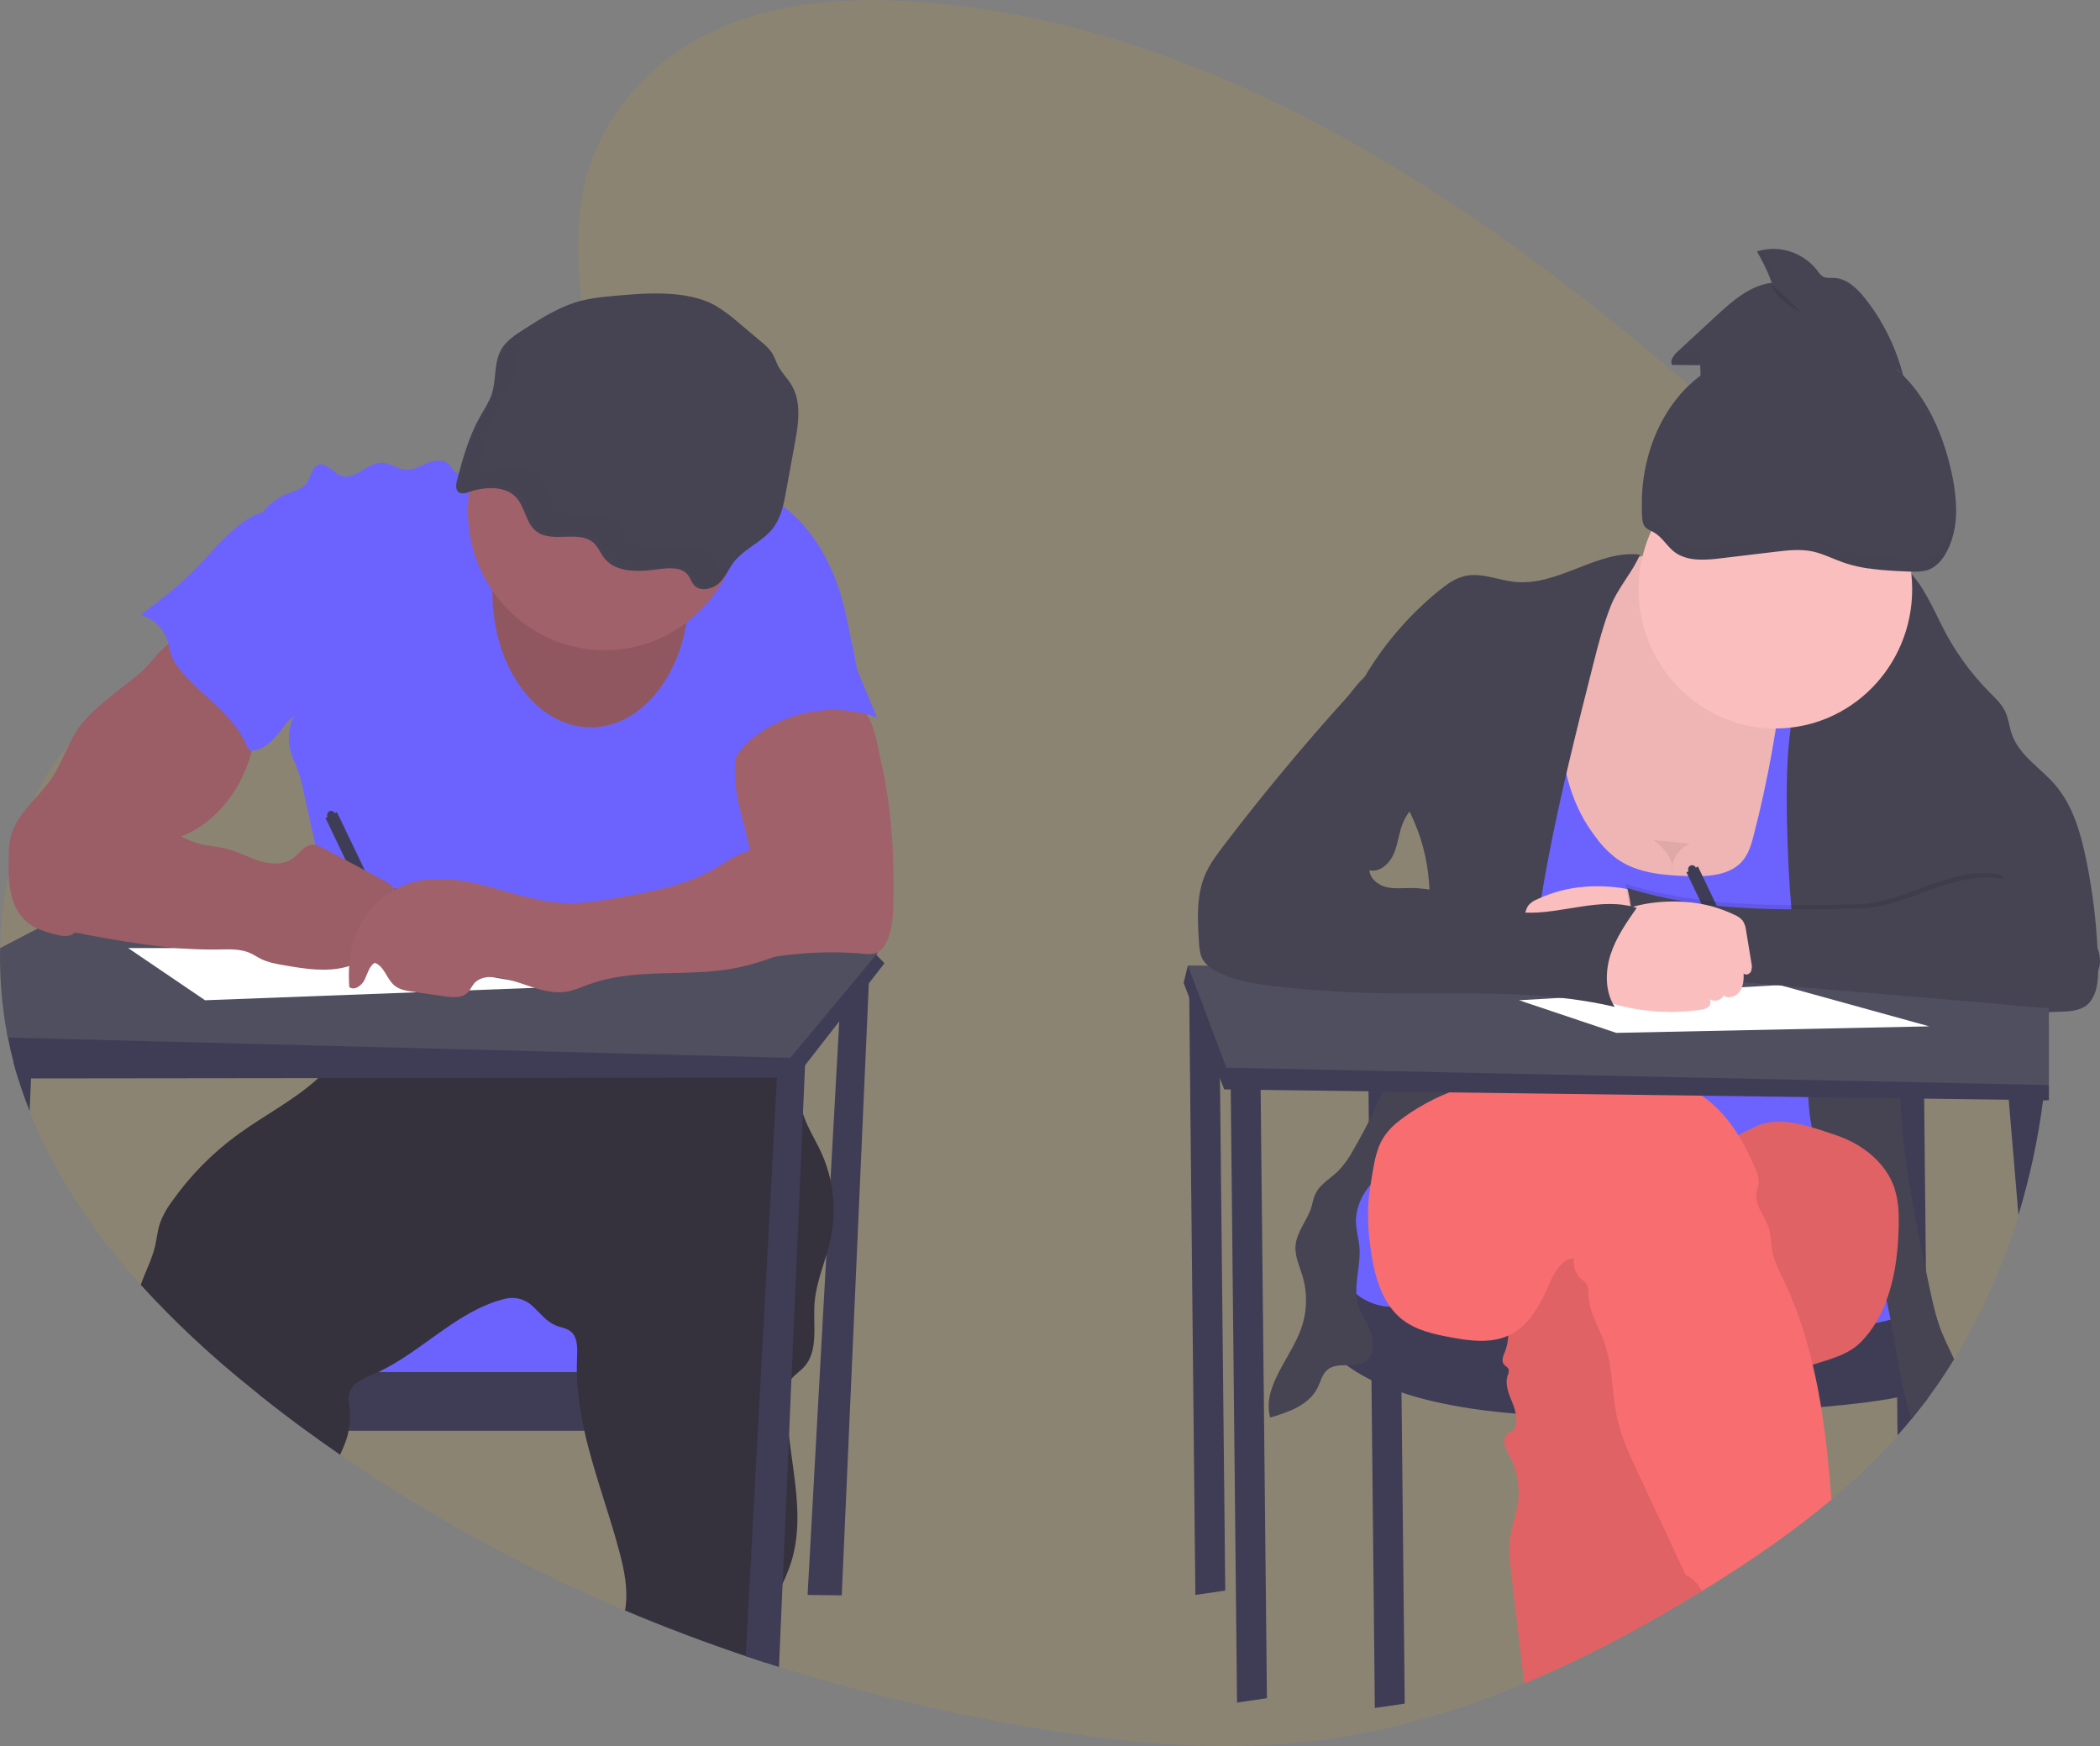 <svg width="237" height="197" viewBox="0 0 237 197" fill="none" xmlns="http://www.w3.org/2000/svg">
<rect x="0" y="0" width="237" height="197" fill="#808080" stroke="none"/>
<g clip-path="url(#clip0)">
<path opacity="0.1" d="M231.238 114.201C231.238 114.35 231.238 114.5 231.238 114.647C231.212 117.228 231.062 119.802 230.787 122.37C230.788 122.385 230.788 122.401 230.787 122.416C230.765 122.63 230.741 122.841 230.717 123.054C230.676 123.415 230.632 123.773 230.584 124.134C230.022 128.523 229.092 132.856 227.804 137.084V137.084C226.079 142.798 223.639 148.262 220.546 153.344C219.595 154.898 218.581 156.402 217.506 157.856C216.932 158.626 216.346 159.379 215.741 160.12C215.316 160.638 214.884 161.149 214.443 161.651L214.168 161.96C211.851 164.549 209.353 166.964 206.694 169.187C202.353 172.847 197.68 176.031 192.932 178.985C192.662 179.154 192.39 179.321 192.117 179.476C192.099 179.49 192.078 179.502 192.057 179.512C185.605 183.482 178.913 187.063 172.02 189.931C164.472 193.079 156.679 195.368 148.684 196.368C137.539 197.762 126.259 196.628 115.182 194.681C105.969 193.07 96.868 190.858 87.934 188.057L86.463 187.588C85.701 187.341 84.94 187.09 84.18 186.833C79.587 185.287 75.046 183.57 70.556 181.681C59.28 176.956 48.508 171.071 38.407 164.119C37.121 163.239 35.854 162.339 34.605 161.42C32.859 160.141 31.134 158.825 29.43 157.47L28.379 156.641C23.919 153.089 19.741 149.185 15.884 144.966C10.695 139.221 6.26 132.74 3.345 125.341C2.885 124.178 2.464 122.993 2.082 121.786L2.045 121.666C1.852 121.053 1.674 120.439 1.51 119.801C1.269 118.889 1.058 117.965 0.876 117.029C0.837 116.85 0.804 116.671 0.772 116.49C0.196 113.341 -0.059 110.141 0.013 106.939C0.073 104.134 0.396 101.341 0.977 98.598V98.598C1.572 95.755 2.489 92.991 3.709 90.363V90.363C4.812 87.999 6.217 85.794 7.888 83.805V83.805C9.062 82.415 10.382 81.16 11.825 80.062C14.442 78.08 17.342 76.698 20.349 75.607C21.762 75.092 23.195 74.64 24.634 74.221C25.654 73.921 26.679 73.637 27.699 73.357L30.708 72.531C32.637 71.996 34.566 71.446 36.466 70.853C41.645 69.243 46.721 67.295 51.416 64.391C52.158 63.932 52.916 63.429 53.673 62.889C54.637 62.207 55.587 61.467 56.528 60.667C57.478 59.857 58.408 58.991 59.296 58.074C59.433 57.931 59.568 57.789 59.703 57.644C60.427 56.869 61.128 56.057 61.779 55.213C62.098 54.801 62.406 54.382 62.7 53.955C63.108 53.364 63.494 52.763 63.851 52.144C65.64 49.053 66.744 45.643 66.614 42.049C66.595 41.457 66.543 40.867 66.457 40.281C66.144 38.114 65.842 36 65.621 33.932C64.69 25.377 65.083 17.62 71.393 10.332C79.239 1.272 91.554 -0.575 102.764 0.149C135.173 2.234 164.677 21.06 190.606 43.472C192.848 45.409 195.063 47.371 197.251 49.36C197.802 49.86 198.355 50.364 198.908 50.871C203.007 54.627 207.043 58.523 210.802 62.696C211.106 63.034 211.41 63.373 211.709 63.714C211.892 63.925 212.078 64.133 212.259 64.347C213.431 65.696 214.568 67.078 215.671 68.493C218.625 72.248 221.233 76.272 223.464 80.513C226.879 87.169 229.191 94.353 230.307 101.775V101.775C230.727 104.471 231.003 107.187 231.134 109.912C231.175 110.715 231.202 111.519 231.216 112.322C231.216 112.579 231.216 112.834 231.216 113.092C231.24 113.465 231.24 113.828 231.238 114.201Z" fill="#FFB201"/>
<path d="M94.999 110.085L91.141 179.95L94.999 180.002L98.133 109.104L94.999 110.085Z" fill="#3F3D56"/>
<path d="M80.772 145.483H33.029V156.031H80.772V145.483Z" fill="#6C63FF"/>
<path d="M83.907 154.802V161.426H34.59C32.844 160.147 31.119 158.831 29.415 157.476V154.802H83.907Z" fill="#3F3D56"/>
<path d="M93.754 139.727C93.619 140.363 93.443 140.991 93.258 141.616C92.71 143.424 92.052 145.208 91.924 147.087C91.753 149.57 92.406 152.457 90.719 154.26C90.284 154.726 89.718 155.075 89.33 155.573C89.27 155.651 89.215 155.733 89.166 155.818C88.819 156.402 88.778 157.113 88.773 157.781C88.777 159.204 88.868 160.625 89.045 162.037C89.617 166.894 90.745 171.761 89.262 176.346C88.993 177.142 88.68 177.921 88.324 178.679C87.601 180.299 86.812 181.896 86.576 183.65C86.402 184.95 86.456 186.289 86.446 187.612C85.684 187.365 84.923 187.113 84.162 186.856C79.57 185.31 75.028 183.593 70.539 181.704C70.551 181.638 70.563 181.569 70.573 181.503C70.917 179.32 70.445 177.087 69.871 174.958C68.665 170.446 66.958 165.979 65.948 161.436C65.541 159.661 65.274 157.857 65.15 156.039C65.121 155.632 65.104 155.222 65.101 154.812C65.089 154.277 65.101 153.743 65.123 153.203C65.174 152.126 65.219 150.848 64.373 150.193C63.908 149.837 63.293 149.776 62.75 149.56C61.704 149.145 60.988 148.184 60.158 147.413C59.763 147.023 59.279 146.736 58.751 146.578C58.222 146.42 57.663 146.395 57.123 146.506C51.702 147.769 47.719 152.447 42.674 154.812C42.479 154.905 42.284 154.994 42.086 155.077C41.433 155.32 40.812 155.643 40.236 156.039C39.832 156.325 39.538 156.746 39.407 157.229C39.279 157.749 39.39 158.293 39.453 158.828C39.554 159.698 39.518 160.578 39.344 161.436C39.279 161.768 39.193 162.096 39.086 162.417C38.893 162.999 38.635 163.568 38.389 164.134C37.103 163.254 35.836 162.355 34.587 161.436C32.841 160.157 31.116 158.84 29.412 157.486L28.378 156.64C23.919 153.087 19.741 149.184 15.883 144.965C16.396 143.493 17.139 142.124 17.496 140.615C17.698 139.749 17.773 138.849 18.053 138.008C18.375 137.135 18.824 136.317 19.384 135.579C21.434 132.67 23.938 130.121 26.796 128.033C29.784 125.855 33.234 124.108 35.923 121.635C37.014 120.663 37.954 119.529 38.713 118.272C38.758 118.196 38.802 118.115 38.84 118.026C39.05 117.582 39.196 117.11 39.272 116.623C39.465 115.524 39.436 114.317 39.532 113.262C42.808 113.839 46.147 113.941 49.45 113.566C53.296 113.127 57.057 112.04 60.903 111.619C61.193 111.584 61.484 111.557 61.776 111.533C63.008 111.432 64.243 111.41 65.48 111.425C66.514 111.425 67.549 111.471 68.583 111.506L79.972 111.898C81.233 111.942 82.52 111.991 83.695 112.46C85.088 113.017 86.205 114.126 87.099 115.345C87.213 115.502 87.326 115.659 87.432 115.821C88.168 116.913 88.758 118.1 89.187 119.351C89.233 119.479 89.277 119.596 89.318 119.736C89.426 120.077 89.52 120.421 89.605 120.769C89.67 121.041 89.728 121.314 89.781 121.588C90.046 122.947 90.203 124.336 90.622 125.648C90.651 125.744 90.682 125.84 90.716 125.933C91.22 127.371 92.057 128.659 92.689 130.04C93.144 131.039 93.492 132.087 93.725 133.163C94.198 135.323 94.208 137.562 93.754 139.727V139.727Z" fill="#35323E"/>
<path d="M59.138 51.934C58.12 51.11 56.645 51.714 55.454 52.246C54.455 52.695 53.427 53.073 52.377 53.377C52.162 53.461 51.929 53.486 51.702 53.448C51.219 53.33 51.017 52.749 50.658 52.396C50.033 51.785 49.011 51.929 48.205 52.261C47.4 52.592 46.604 53.07 45.741 52.997C44.82 52.923 44.019 52.231 43.089 52.209C41.449 52.17 40.072 54.226 38.522 53.681C37.577 53.35 36.834 52.099 35.903 52.455C35.18 52.734 35.115 53.752 34.678 54.417C34.165 55.192 33.164 55.411 32.308 55.754C29.61 56.838 27.823 59.898 28.175 62.827C28.37 64.443 29.14 65.925 29.648 67.468C31.158 71.955 30.639 77.016 32.542 81.344C32.783 81.113 32.918 81.027 33.152 80.799C32.55 82.068 32.434 83.52 32.826 84.871C33.026 85.551 33.352 86.184 33.598 86.849C33.853 87.594 34.06 88.356 34.215 89.13L36.313 98.545C37.133 102.225 37.955 105.905 38.097 109.673C38.186 112.123 38.002 114.576 37.548 116.984C41.348 116.343 44.825 114.629 48.675 114.651C50.089 114.651 51.489 114.896 52.89 115.092C56.975 115.674 61.095 115.958 65.219 115.944C65.861 115.981 66.503 115.889 67.11 115.674C67.64 115.443 68.074 115.033 68.576 114.737C69.557 114.148 70.746 114.001 71.877 114.001C77.034 113.905 82.004 115.826 87.128 116.503C89.151 112.183 89.271 107.006 87.719 102.49C87.258 101.148 86.638 99.841 86.455 98.43C86.382 97.563 86.362 96.692 86.397 95.822C86.389 93.596 85.995 91.389 85.233 89.302C84.934 88.485 84.574 87.653 84.606 86.782C84.637 85.911 85.059 85.099 85.474 84.329C86.315 82.759 87.162 81.174 88.35 79.85C89.568 78.481 91.092 77.438 92.599 76.415L96.32 73.874C95.811 70.603 95.155 67.159 93.793 64.151C92.43 61.144 90.393 58.379 87.637 56.62C86.707 56.051 85.735 55.559 84.729 55.148C83.32 54.545 81.854 54.012 80.328 53.922C78.592 53.821 76.882 54.294 75.168 54.589C69.772 55.514 63.42 55.401 59.138 51.934Z" fill="#6C63FF"/>
<path d="M99.821 108.682L98.051 110.956L94.714 115.242L90.856 120.195L89.778 121.579H87.688L35.92 121.64L3.501 121.677H2.054C1.861 121.063 1.683 120.45 1.519 119.812C1.278 118.9 1.067 117.976 0.885 117.04C0.846 116.861 0.813 116.682 0.781 116.5L12.543 108.677L16.966 108.653L30.493 108.574L38.047 108.53H39.426H40.292L45.327 108.503L83.7 108.28L85.662 108.267H86.513L88.768 108.255L97.157 108.206L98.767 107.583L98.886 107.711L99.821 108.682Z" fill="#3F3D56"/>
<path d="M99.097 107.455L98.897 107.701L97.581 109.278L94.871 112.534L89.187 119.351L38.84 118.043L0.875 117.062C0.836 116.883 0.803 116.704 0.771 116.522C0.195 113.374 -0.06 110.174 0.012 106.972L4.222 104.779L5.186 104.274L12.693 100.348L19.28 96.914L36.463 99.186L40.268 99.689L41.989 99.914L44.509 100.248L44.721 100.277L84.234 105.49L88.601 106.067L91.164 106.405L99.064 107.45L99.097 107.455Z" fill="#504F60"/>
<path d="M90.9 119.231L90.859 120.195L90.618 125.639L89.32 155.568L89.045 162.037L88.322 178.679L87.915 188.08L86.444 187.612C85.682 187.365 84.921 187.113 84.16 186.856L87.688 121.601L87.763 120.232L89.315 119.741L90.9 119.231Z" fill="#3F3D56"/>
<path d="M3.612 119.16L3.504 121.679L3.345 125.359C2.885 124.196 2.464 123.011 2.081 121.804L2.045 121.684C1.852 121.071 1.674 120.457 1.51 119.82L3.612 119.16Z" fill="#3F3D56"/>
<path d="M66.666 82.067C72.792 82.067 77.758 75.257 77.758 66.857C77.758 58.457 72.792 51.647 66.666 51.647C60.54 51.647 55.574 58.457 55.574 66.857C55.574 75.257 60.54 82.067 66.666 82.067Z" fill="#A1616A"/>
<path opacity="0.1" d="M66.666 82.067C72.792 82.067 77.758 75.257 77.758 66.857C77.758 58.457 72.792 51.647 66.666 51.647C60.54 51.647 55.574 58.457 55.574 66.857C55.574 75.257 60.54 82.067 66.666 82.067Z" fill="black"/>
<path d="M68.234 73.358C76.757 73.358 83.666 66.329 83.666 57.658C83.666 48.987 76.757 41.957 68.234 41.957C59.711 41.957 52.802 48.987 52.802 57.658C52.802 66.329 59.711 73.358 68.234 73.358Z" fill="#A1616A"/>
<path d="M68.54 33.459C67.598 33.536 66.662 33.681 65.74 33.894C63.3 34.497 61.19 35.836 59.136 37.151C58.215 37.743 57.267 38.358 56.696 39.227C55.669 40.785 56.066 42.767 55.49 44.496C55.191 45.384 54.641 46.182 54.176 47.008C52.896 49.275 52.225 51.765 51.567 54.231C51.432 54.741 51.393 55.433 51.941 55.629C52.256 55.696 52.584 55.658 52.876 55.521C54.605 54.94 56.802 54.773 58.085 55.953C59.367 57.133 59.259 59.225 60.785 60.123C62.533 61.161 65.263 59.907 66.85 61.132C67.529 61.656 67.775 62.498 68.332 63.131C69.63 64.603 72.125 64.532 74.201 64.235C75.393 64.063 76.854 63.948 77.577 64.799C77.924 65.201 78.023 65.753 78.426 66.116C79.149 66.774 80.473 66.44 81.18 65.766C81.886 65.091 82.224 64.178 82.812 63.42C83.957 61.948 85.971 61.146 87.152 59.691C88.141 58.465 88.44 56.929 88.71 55.447L89.715 49.955C90.123 47.727 90.494 45.294 89.262 43.331C88.823 42.624 88.194 42.016 87.815 41.285C87.562 40.794 87.42 40.277 87.126 39.813C86.777 39.33 86.36 38.902 85.889 38.542L83.509 36.538C82.695 35.813 81.825 35.157 80.907 34.575C77.51 32.561 72.422 33.091 68.54 33.459Z" fill="#464353"/>
<path d="M17.711 73.903C17.139 74.521 16.611 75.188 15.999 75.767C15.46 76.255 14.896 76.713 14.311 77.141C13.366 77.861 12.441 78.606 11.538 79.376C10.595 80.134 9.742 81.001 8.996 81.959C7.709 83.718 7.099 85.906 5.893 87.724C4.827 89.336 3.325 90.609 2.242 92.209C1.768 92.881 1.415 93.635 1.201 94.434C1.041 95.207 0.969 95.996 0.986 96.787C0.965 98.082 0.945 99.392 1.206 100.66C1.466 101.928 2.038 103.175 3.016 104.006C3.926 104.779 5.1 105.135 6.25 105.429C6.843 105.579 7.485 105.719 8.049 105.481C8.462 105.268 8.82 104.961 9.095 104.583L12.03 101.148C13.992 98.842 16.032 96.487 18.726 95.138C19.57 94.718 20.459 94.402 21.306 93.995C24.894 92.236 27.43 88.635 28.414 84.709C28.655 83.75 28.81 82.771 28.966 81.793L29.391 79.109C29.423 78.974 29.423 78.834 29.391 78.699C29.324 78.548 29.217 78.418 29.082 78.326C27.038 76.647 25.124 74.809 23.358 72.831C22.938 72.36 22.545 71.715 22.061 71.32C21.453 70.829 21.499 70.866 20.768 71.32C19.644 72.044 18.617 72.912 17.711 73.903V73.903Z" fill="#A1616A"/>
<path d="M37.785 91.762C37.76 91.705 37.725 91.654 37.68 91.611C37.636 91.569 37.584 91.535 37.526 91.514C37.469 91.492 37.408 91.483 37.347 91.486C37.286 91.489 37.226 91.504 37.171 91.531C37.116 91.559 37.067 91.597 37.027 91.644C36.987 91.691 36.957 91.745 36.938 91.804C36.919 91.863 36.912 91.926 36.918 91.988C36.923 92.05 36.941 92.11 36.97 92.165L36.728 92.285L43.919 107.279L45.218 106.634L38.028 91.63L37.785 91.762Z" fill="#3F3D56"/>
<path opacity="0.04" d="M17.711 73.903C17.139 74.521 16.611 75.188 15.999 75.767C15.46 76.255 14.896 76.713 14.311 77.141C13.366 77.861 12.441 78.606 11.538 79.376C10.595 80.134 9.742 81.001 8.996 81.959C7.709 83.718 7.099 85.906 5.893 87.724C4.827 89.336 3.325 90.609 2.242 92.209C1.768 92.881 1.415 93.635 1.201 94.434C1.041 95.207 0.969 95.996 0.986 96.787C0.965 98.082 0.945 99.392 1.206 100.66C1.466 101.928 2.038 103.175 3.016 104.006C3.926 104.779 5.1 105.135 6.25 105.429C6.843 105.579 7.485 105.719 8.049 105.481C8.462 105.268 8.82 104.961 9.095 104.583L12.03 101.148C13.992 98.842 16.032 96.487 18.726 95.138C19.57 94.718 20.459 94.402 21.306 93.995C24.894 92.236 27.43 88.635 28.414 84.709C28.655 83.75 28.81 82.771 28.966 81.793L29.391 79.109C29.423 78.974 29.423 78.834 29.391 78.699C29.324 78.548 29.217 78.418 29.082 78.326C27.038 76.647 25.124 74.809 23.358 72.831C22.938 72.36 22.545 71.715 22.061 71.32C21.453 70.829 21.499 70.866 20.768 71.32C19.644 72.044 18.617 72.912 17.711 73.903V73.903Z" fill="black"/>
<path d="M100.836 101.536C100.812 103.101 100.752 104.713 100.113 106.141C99.838 106.759 99.411 107.367 98.772 107.571C98.385 107.662 97.985 107.677 97.593 107.615C92.862 107.192 88.096 107.577 83.49 108.753C84.719 106.251 84.013 103.251 84.353 100.474C84.447 99.716 84.618 98.97 84.683 98.209C84.924 95.511 83.789 92.891 83.268 90.227C82.816 87.92 82.816 85.546 83.268 83.24C83.356 82.646 83.557 82.076 83.859 81.559C84.212 81.057 84.676 80.646 85.214 80.36C87.167 79.229 89.47 79.099 91.664 79.249C93.142 79.349 96.105 79.207 97.338 80.132C98.685 81.145 99.112 84.547 99.476 86.12C100.021 88.532 100.392 90.981 100.585 93.448C100.822 96.136 100.872 98.837 100.836 101.536Z" fill="#A1616A"/>
<path d="M14.463 106.967L23.143 112.855L62.206 111.383L36.405 106.967H14.463Z" fill="white"/>
<path d="M25.909 60.187C24.484 61.465 23.276 62.971 21.925 64.333C20.073 66.202 17.968 67.792 15.873 69.374C16.624 69.588 17.308 69.996 17.858 70.56C18.407 71.123 18.803 71.822 19.008 72.588C19.099 72.949 19.145 73.324 19.249 73.677C19.49 74.514 20.02 75.235 20.59 75.885C23.035 78.689 26.456 80.765 27.898 84.226C27.945 84.394 28.047 84.542 28.187 84.643C28.305 84.696 28.435 84.711 28.561 84.687C29.866 84.547 30.864 83.478 31.696 82.438C33.432 80.23 34.939 77.791 35.795 75.098C36.651 72.404 36.788 69.426 35.855 66.757C35.39 65.427 34.671 64.205 33.958 62.996C33.332 61.938 32.708 60.881 32.086 59.826C31.761 59.27 31.346 58.139 30.707 57.864C29.328 57.26 26.794 59.287 25.909 60.187Z" fill="#6C63FF"/>
<path d="M96.93 76.042L98.982 80.948C96.749 80.154 94.361 79.913 92.017 80.243C89.673 80.574 87.441 81.467 85.503 82.85C84.334 83.701 83.261 84.771 82.733 86.13C82.472 86.18 82.203 86.155 81.956 86.056C81.709 85.957 81.494 85.79 81.337 85.573C81.028 85.132 80.849 84.612 80.821 84.072C80.63 82.187 81.332 80.34 82.026 78.579C82.35 77.754 82.682 76.913 83.256 76.243C83.83 75.573 84.592 75.132 85.354 74.715C87.785 73.347 90.331 72.203 92.961 71.295C94.071 70.93 95.233 70.937 95.855 71.992C96.576 73.25 96.366 74.703 96.93 76.042Z" fill="#6C63FF"/>
<path d="M14.513 90.764C15.027 91.181 15.477 91.674 16.006 92.071C16.564 92.466 17.158 92.805 17.78 93.085L20.158 94.247C20.895 94.637 21.665 94.956 22.46 95.199C23.478 95.476 24.546 95.503 25.569 95.761C26.859 96.085 28.038 96.76 29.308 97.15C30.579 97.54 32.067 97.603 33.128 96.791C33.791 96.284 34.292 95.445 35.115 95.319C35.645 95.248 36.156 95.508 36.629 95.761L42.816 99.07C43.651 99.517 44.533 100.012 44.969 100.864C45.406 101.715 45.112 103.008 44.193 103.229C43.873 103.266 43.551 103.285 43.229 103.285C42.91 103.324 42.563 103.516 42.52 103.842C42.518 104.045 42.571 104.244 42.672 104.418C42.949 105.066 43.031 105.841 42.708 106.469C42.385 107.097 41.591 107.487 40.957 107.205C41.066 108.155 40.051 108.819 39.146 109.072C36.865 109.708 34.447 109.317 32.115 108.915C31.199 108.758 30.268 108.596 29.434 108.179C29.034 107.98 28.662 107.725 28.257 107.541C27.145 107.038 25.882 107.105 24.667 107.127C19.046 107.227 13.474 106.168 7.947 105.113C6.922 104.916 5.869 104.708 4.993 104.131C3.305 103.013 2.679 100.717 2.956 98.685C3.233 96.654 4.246 94.814 5.242 93.028L6.532 90.715C6.7 90.36 6.936 90.043 7.226 89.783C9.124 88.308 12.888 89.434 14.513 90.764Z" fill="#A1616A"/>
<path opacity="0.04" d="M14.513 90.764C15.027 91.181 15.477 91.674 16.006 92.071C16.564 92.466 17.158 92.805 17.78 93.085L20.158 94.247C20.895 94.637 21.665 94.956 22.46 95.199C23.478 95.476 24.546 95.503 25.569 95.761C26.859 96.085 28.038 96.76 29.308 97.15C30.579 97.54 32.067 97.603 33.128 96.791C33.791 96.284 34.292 95.445 35.115 95.319C35.645 95.248 36.156 95.508 36.629 95.761L42.816 99.07C43.651 99.517 44.533 100.012 44.969 100.864C45.406 101.715 45.112 103.008 44.193 103.229C43.873 103.266 43.551 103.285 43.229 103.285C42.91 103.324 42.563 103.516 42.52 103.842C42.518 104.045 42.571 104.244 42.672 104.418C42.949 105.066 43.031 105.841 42.708 106.469C42.385 107.097 41.591 107.487 40.957 107.205C41.066 108.155 40.051 108.819 39.146 109.072C36.865 109.708 34.447 109.317 32.115 108.915C31.199 108.758 30.268 108.596 29.434 108.179C29.034 107.98 28.662 107.725 28.257 107.541C27.145 107.038 25.882 107.105 24.667 107.127C19.046 107.227 13.474 106.168 7.947 105.113C6.922 104.916 5.869 104.708 4.993 104.131C3.305 103.013 2.679 100.717 2.956 98.685C3.233 96.654 4.246 94.814 5.242 93.028L6.532 90.715C6.7 90.36 6.936 90.043 7.226 89.783C9.124 88.308 12.888 89.434 14.513 90.764Z" fill="black"/>
<path d="M88.12 95.003C86.863 95.606 85.421 95.665 84.11 96.129C82.798 96.593 81.684 97.427 80.481 98.106C77.346 99.887 73.729 100.559 70.177 101.2C68.024 101.592 65.837 101.985 63.667 101.891C60.73 101.764 57.909 100.768 55.064 100.017C52.218 99.267 49.183 98.761 46.364 99.605C44.892 100.061 43.546 100.864 42.436 101.947C41.326 103.031 40.483 104.366 39.974 105.844C39.383 107.607 39.301 109.509 39.415 111.368C40.008 111.812 40.837 111.196 41.16 110.522C41.483 109.847 41.66 109.021 42.286 108.628C43.374 109.003 43.639 110.478 44.536 111.206C45.096 111.663 45.843 111.783 46.554 111.886L50.219 112.416C51.102 112.543 52.127 112.629 52.766 111.996C53.077 111.69 53.248 111.26 53.532 110.932C54.116 110.274 55.09 110.161 55.958 110.25C58.669 110.524 61.21 112.313 63.901 111.888C64.827 111.744 65.688 111.341 66.57 111.025C71.8 109.146 77.611 110.289 83.053 109.212C85.13 108.802 87.129 108.076 89.103 107.311C90.176 106.896 91.261 106.462 92.178 105.76C93.046 105.081 93.73 104.189 94.167 103.167C94.604 102.146 94.779 101.028 94.676 99.919C94.474 98.229 93.645 96.681 92.359 95.592C91.934 95.224 91.377 94.52 90.868 94.289C89.897 93.855 88.944 94.608 88.12 95.003Z" fill="#A1616A"/>
<g opacity="0.1">
<path opacity="0.1" d="M81.074 63.663C80.671 63.3 80.572 62.748 80.225 62.346C79.502 61.495 78.04 61.61 76.849 61.782C74.773 62.078 72.268 62.147 70.98 60.678C70.423 60.045 70.177 59.206 69.497 58.678C67.911 57.452 65.181 58.708 63.433 57.67C61.907 56.765 62.005 54.665 60.732 53.499C59.459 52.334 57.253 52.486 55.524 53.068C55.231 53.205 54.904 53.242 54.588 53.176C54.041 52.979 54.08 52.288 54.215 51.777C54.873 49.312 55.543 46.822 56.824 44.555C57.289 43.728 57.839 42.931 58.138 42.043C58.661 40.488 58.393 38.729 59.081 37.257C58.343 37.748 57.634 38.282 57.178 38.974C56.151 40.532 56.549 42.514 55.972 44.244C55.673 45.132 55.124 45.929 54.658 46.756C53.378 49.022 52.708 51.512 52.049 53.978C51.914 54.488 51.876 55.18 52.423 55.376C52.738 55.443 53.066 55.405 53.359 55.268C55.088 54.687 57.284 54.52 58.567 55.7C59.85 56.88 59.741 58.973 61.268 59.87C63.016 60.908 65.745 59.655 67.332 60.879C68.012 61.404 68.258 62.245 68.815 62.878C70.112 64.35 72.608 64.279 74.684 63.982C75.875 63.81 77.336 63.695 78.06 64.546C78.407 64.949 78.506 65.501 78.908 65.864C79.632 66.521 80.956 66.188 81.662 65.513C82.115 65.033 82.503 64.493 82.815 63.908C82.188 64.102 81.52 64.073 81.074 63.663Z" fill="black"/>
<path opacity="0.1" d="M85.467 60.965C85.311 61.168 85.167 61.38 85.035 61.6C85.961 60.928 86.942 60.3 87.635 59.444C87.814 59.222 87.975 58.986 88.117 58.737C87.155 59.439 86.152 60.084 85.467 60.965Z" fill="black"/>
</g>
<path d="M134.182 109.543L134.905 179.95L138.281 179.46L137.557 109.543H134.182Z" fill="#3F3D56"/>
<path d="M154.436 122.3L155.159 192.707L158.535 192.216L157.811 122.3H154.436Z" fill="#3F3D56"/>
<path d="M217.498 157.866L217.484 156.515V155.71L217.356 143.326L217.156 123.966L217.122 122.295H213.746L213.763 123.904L213.869 134.274L213.915 138.763L213.953 142.399L214.016 148.684L214.055 152.391V152.783L214.105 157.655L214.149 161.951L214.424 161.642C214.866 161.14 215.298 160.63 215.721 160.111L217.498 157.866Z" fill="#3F3D56"/>
<path d="M150.699 133.707L148.77 136.641L150.699 150.009L167.095 154.574H193.619L209.533 155.553L217.114 150.274L215.802 141.207L210.015 133.707H150.699Z" fill="#6C63FF"/>
<path d="M148.77 136.641L147.805 144.791C147.805 144.791 142.741 160.769 183.492 159.79C224.242 158.811 217.249 155.551 217.249 155.551L217.008 146.096C217.008 146.096 218.428 150.571 197.718 149.965C177.008 149.359 157.691 147.401 157.691 147.401C157.691 147.401 150.458 148.704 148.77 136.641Z" fill="#3F3D56"/>
<path d="M182.72 63.594C180.396 64.671 178.636 66.759 177.456 69.068C176.277 71.376 175.614 73.91 174.961 76.427C174.271 79.082 173.579 81.743 173.222 84.464C172.586 89.302 173.063 94.387 175.248 98.732C177.432 103.076 181.469 106.582 186.195 107.419C188.02 107.745 189.896 107.679 191.741 107.485C195.075 107.126 198.359 106.389 201.533 105.289C204.848 104.149 208.299 102.392 209.775 99.156C210.631 97.28 210.703 95.14 210.662 93.075C210.548 87.445 209.712 81.854 208.176 76.445C207.73 74.874 207.211 73.292 206.266 71.97C205.321 70.647 204.029 69.678 202.71 68.781C197.07 64.917 189.657 60.386 182.72 63.594Z" fill="#FBBEBE"/>
<path opacity="0.05" d="M182.72 63.594C180.396 64.671 178.636 66.759 177.456 69.068C176.277 71.376 175.614 73.91 174.961 76.427C174.271 79.082 173.579 81.743 173.222 84.464C172.586 89.302 173.063 94.387 175.248 98.732C177.432 103.076 181.469 106.582 186.195 107.419C188.02 107.745 189.896 107.679 191.741 107.485C195.075 107.126 198.359 106.389 201.533 105.289C204.848 104.149 208.299 102.392 209.775 99.156C210.631 97.28 210.703 95.14 210.662 93.075C210.548 87.445 209.712 81.854 208.176 76.445C207.73 74.874 207.211 73.292 206.266 71.97C205.321 70.647 204.029 69.678 202.71 68.781C197.07 64.917 189.657 60.386 182.72 63.594Z" fill="black"/>
<path d="M180.109 94.473C180.781 95.414 181.595 96.242 182.52 96.926C184.815 98.54 187.762 98.759 190.549 98.847C192.787 98.916 195.353 98.786 196.756 97.01C197.388 96.21 197.672 95.189 197.928 94.196C199.505 88.095 200.626 81.881 201.279 75.608L207.664 75.63C210.428 87.668 210.201 100.182 209.96 112.543L209.61 130.57L205.497 130.126C195.729 129.073 185.946 128.021 176.125 127.839C170.371 127.731 164.615 127.925 158.88 128.418L167.838 101.32C169 97.797 170.174 94.228 170.447 90.526C170.84 85.156 169.359 79.486 171.411 74.519C171.575 74.119 171.783 73.704 172.156 73.496C172.53 73.287 173.003 73.339 173.432 73.395C174.242 73.505 176.718 73.395 177.307 73.922C178.175 74.688 177.601 74.803 177.295 76.037C176.747 78.245 176.229 80.289 176.236 82.59C176.243 86.767 177.516 91.178 180.109 94.473Z" fill="#6C63FF"/>
<path d="M217.498 157.866C218.573 156.414 219.587 154.91 220.539 153.355C220.056 152.305 219.526 151.28 219.104 150.208C218.458 148.564 218.086 146.822 217.72 145.093C217.594 144.504 217.47 143.915 217.346 143.326C215.996 136.921 214.727 130.425 214.465 123.931C214.441 123.392 214.425 122.852 214.419 122.312C214.419 122.234 214.419 122.158 214.419 122.067C214.419 121.476 214.419 120.884 214.419 120.296C214.448 118.824 214.539 117.339 214.706 115.863C214.737 115.573 214.773 115.284 214.812 114.994C214.812 114.93 214.826 114.869 214.836 114.805L231.233 114.197L232.612 114.145C233.559 114.111 234.562 114.057 235.344 113.51C236.658 112.592 236.812 110.711 236.79 109.094C236.711 105.008 236.255 100.938 235.431 96.939C234.808 93.931 233.921 90.857 231.929 88.546C230.295 86.647 227.927 85.266 227.076 82.904C226.76 82.025 226.68 81.061 226.27 80.222C225.86 79.383 225.183 78.768 224.544 78.12C222.295 75.853 220.429 73.224 219.022 70.338C218.045 68.337 216.987 66.129 215.711 64.745C215.649 64.674 215.586 64.608 215.521 64.544C214.436 63.452 213.194 62.974 211.723 63.717C211.459 63.852 211.207 64.011 210.971 64.193V64.193C210.447 64.601 209.967 65.064 209.541 65.577C208.055 67.315 206.752 69.206 205.651 71.219C204.878 72.637 204.214 74.113 203.665 75.635C203.231 76.837 202.873 78.066 202.592 79.315C202.384 80.24 202.22 81.174 202.09 82.111C201.608 85.634 201.608 89.226 201.675 92.793C201.748 96.07 201.89 99.355 202.182 102.62C202.254 103.41 202.334 104.199 202.423 104.988C202.6 106.546 202.818 108.1 203.079 109.649C203.182 110.24 203.288 110.831 203.407 111.42C203.436 111.577 203.467 111.734 203.498 111.888L203.513 111.955C203.831 113.323 204.078 114.708 204.253 116.103C204.272 116.278 204.287 116.452 204.296 116.626C204.337 117.427 204.331 118.231 204.277 119.032C204.222 119.979 204.135 120.924 204.091 121.871C204.091 122.037 204.091 122.202 204.075 122.361C204.062 122.84 204.075 123.318 204.075 123.796C204.123 124.941 204.257 126.08 204.475 127.204C204.881 129.294 205.584 131.314 206.561 133.199C206.652 133.376 206.746 133.55 206.84 133.722C208.063 135.945 209.606 137.983 210.737 140.257C211.712 142.304 212.441 144.463 212.907 146.687C213.068 147.422 213.22 148.157 213.365 148.895C213.589 150.073 213.789 151.26 213.994 152.447C214.014 152.565 214.035 152.693 214.057 152.801C214.33 154.376 214.617 155.943 214.985 157.481C215.2 158.377 215.441 159.26 215.723 160.128L217.498 157.866Z" fill="#464353"/>
<path d="M214.276 138.53C214.276 138.751 214.262 138.972 214.252 139.195C214.209 140.271 214.112 141.345 213.961 142.411C213.761 143.867 213.411 145.297 212.917 146.677C212.589 147.585 212.172 148.457 211.672 149.28C211.229 150.011 210.71 150.691 210.124 151.309C208.678 152.84 206.594 153.328 204.578 153.973C203.651 154.246 202.755 154.619 201.904 155.084C201.752 155.17 201.603 155.264 201.458 155.362L198.936 157.062C198.15 157.589 197.347 158.136 196.807 158.919C196.718 159.052 196.638 159.19 196.566 159.333C196.224 160.054 195.975 160.816 195.823 161.6C194.511 167.159 193.197 172.723 192.298 178.365C192.238 178.738 192.18 179.114 192.117 179.489L192.095 179.607C192.084 179.579 192.072 179.552 192.057 179.526C185.604 183.495 178.913 187.077 172.019 189.945L170.522 177.188C170.366 176.151 170.314 175.1 170.367 174.053C170.51 172.402 171.17 170.836 171.349 169.19C171.518 167.579 171.219 165.952 170.488 164.512C170.203 163.953 169.847 163.403 169.782 162.778C169.716 162.152 170.071 161.581 170.688 161.517C171.17 160.972 171.209 160.229 171.067 159.493C170.991 159.109 170.878 158.733 170.729 158.372C170.319 157.346 169.801 156.23 170.153 155.183C170.246 154.993 170.288 154.781 170.273 154.569C170.276 154.556 170.276 154.543 170.273 154.53C170.191 154.255 169.871 154.135 169.704 153.902C169.391 153.468 169.704 152.877 169.897 152.376C170.085 151.838 170.194 151.275 170.22 150.705C170.247 150.389 170.266 150.07 170.3 149.756C170.347 149.331 170.422 148.91 170.524 148.495C171.11 146.145 172.519 144.093 174.486 142.725C175.424 142.082 176.468 141.614 177.425 141.008C178.406 140.335 179.342 139.598 180.227 138.8C182.351 137.001 184.559 135.305 186.851 133.712C189.316 131.999 191.869 130.422 194.499 128.987C195.062 128.678 195.625 128.377 196.187 128.084C196.8 127.757 197.416 127.447 198.037 127.155C200.024 126.191 202.278 126.551 204.475 127.194C205.396 127.461 206.305 127.78 207.183 128.07C208.04 128.353 208.864 128.73 209.642 129.193C211.588 130.356 213.196 132.073 213.864 134.242C213.865 134.256 213.865 134.27 213.864 134.284C214.289 135.643 214.315 137.1 214.276 138.53Z" fill="#F86D70"/>
<path opacity="0.1" d="M214.276 138.53C214.276 138.751 214.262 138.972 214.252 139.195C214.209 140.271 214.112 141.345 213.961 142.411C213.761 143.867 213.411 145.297 212.917 146.677C212.589 147.585 212.172 148.457 211.672 149.28C211.229 150.011 210.71 150.691 210.124 151.309C208.678 152.84 206.594 153.328 204.578 153.973C203.651 154.246 202.755 154.619 201.904 155.084C201.752 155.17 201.603 155.264 201.458 155.362L198.936 157.062C198.15 157.589 197.347 158.136 196.807 158.919C196.718 159.052 196.638 159.19 196.566 159.333C196.224 160.054 195.975 160.816 195.823 161.6C194.511 167.159 193.197 172.723 192.298 178.365C192.238 178.738 192.18 179.114 192.117 179.489L192.095 179.607C192.084 179.579 192.072 179.552 192.057 179.526C185.604 183.495 178.913 187.077 172.019 189.945L170.522 177.188C170.366 176.151 170.314 175.1 170.367 174.053C170.51 172.402 171.17 170.836 171.349 169.19C171.518 167.579 171.219 165.952 170.488 164.512C170.203 163.953 169.847 163.403 169.782 162.778C169.716 162.152 170.071 161.581 170.688 161.517C171.17 160.972 171.209 160.229 171.067 159.493C170.991 159.109 170.878 158.733 170.729 158.372C170.319 157.346 169.801 156.23 170.153 155.183C170.246 154.993 170.288 154.781 170.273 154.569C170.276 154.556 170.276 154.543 170.273 154.53C170.191 154.255 169.871 154.135 169.704 153.902C169.391 153.468 169.704 152.877 169.897 152.376C170.085 151.838 170.194 151.275 170.22 150.705C170.247 150.389 170.266 150.07 170.3 149.756C170.347 149.331 170.422 148.91 170.524 148.495C171.11 146.145 172.519 144.093 174.486 142.725C175.424 142.082 176.468 141.614 177.425 141.008C178.406 140.335 179.342 139.598 180.227 138.8C182.351 137.001 184.559 135.305 186.851 133.712C189.316 131.999 191.869 130.422 194.499 128.987C195.062 128.678 195.625 128.377 196.187 128.084C196.8 127.757 197.416 127.447 198.037 127.155C200.024 126.191 202.278 126.551 204.475 127.194C205.396 127.461 206.305 127.78 207.183 128.07C208.04 128.353 208.864 128.73 209.642 129.193C211.588 130.356 213.196 132.073 213.864 134.242C213.865 134.256 213.865 134.27 213.864 134.284C214.289 135.643 214.315 137.1 214.276 138.53Z" fill="black"/>
<path d="M191.381 97.895C191.357 97.838 191.321 97.787 191.277 97.744C191.233 97.702 191.18 97.668 191.123 97.647C191.066 97.625 191.005 97.616 190.944 97.619C190.883 97.622 190.823 97.637 190.768 97.665C190.713 97.692 190.664 97.73 190.624 97.777C190.584 97.824 190.553 97.878 190.534 97.937C190.516 97.996 190.509 98.059 190.514 98.121C190.52 98.183 190.537 98.243 190.566 98.298L190.325 98.418L197.516 113.412L198.815 112.767L191.625 97.763L191.381 97.895Z" fill="#3F3D56"/>
<path d="M200.371 82.19C208.893 82.19 215.803 75.16 215.803 66.489C215.803 57.818 208.893 50.789 200.371 50.789C191.848 50.789 184.938 57.818 184.938 66.489C184.938 75.16 191.848 82.19 200.371 82.19Z" fill="#FBBEBE"/>
<path d="M220.739 56.77C220.666 55.522 220.484 54.283 220.194 53.068C219.287 49.101 217.63 45.195 214.778 42.347C214.602 41.651 214.392 40.964 214.149 40.289C214.144 40.272 214.138 40.256 214.132 40.24C213.281 37.862 212.051 35.644 210.491 33.673C209.586 32.529 208.415 31.401 206.973 31.357C206.568 31.342 206.138 31.413 205.767 31.224C205.494 31.045 205.264 30.805 205.094 30.523C204.38 29.605 203.433 28.903 202.355 28.492C201.278 28.082 200.11 27.979 198.979 28.195L198.83 28.227C198.745 28.244 198.661 28.263 198.589 28.285C198.516 28.308 198.386 28.344 198.285 28.376C198.396 28.563 198.504 28.752 198.61 28.943C198.897 29.461 199.162 29.991 199.406 30.533C199.609 30.984 199.796 31.443 199.968 31.909C197.499 32.196 195.488 33.979 193.65 35.677L189.325 39.671C189.317 39.678 189.31 39.685 189.303 39.693L189.178 39.816C189.146 39.847 189.115 39.879 189.086 39.914C189.074 39.924 189.064 39.935 189.055 39.948C189.018 39.987 188.985 40.029 188.951 40.071C188.891 40.148 188.837 40.23 188.789 40.316C188.766 40.353 188.745 40.391 188.727 40.431C188.72 40.443 188.714 40.455 188.71 40.468C188.694 40.502 188.68 40.536 188.669 40.571C188.668 40.576 188.668 40.581 188.669 40.586C188.662 40.606 188.656 40.626 188.652 40.647C188.603 40.82 188.617 41.005 188.693 41.167L191.545 41.199H191.881C191.895 41.587 191.907 41.977 191.922 42.364C191.469 42.709 191.034 43.078 190.619 43.468C190.167 43.894 189.743 44.35 189.349 44.832C186.776 47.995 185.433 52.079 185.298 56.191C185.298 56.318 185.298 56.436 185.298 56.569C185.298 56.944 185.298 57.319 185.298 57.692C185.298 57.937 185.32 58.183 185.339 58.428C185.34 58.748 185.423 59.061 185.58 59.338C185.601 59.369 185.623 59.399 185.647 59.426C185.792 59.586 185.966 59.716 186.159 59.809L186.366 59.912C186.47 59.964 186.569 60.013 186.665 60.069C187.574 60.592 188.112 61.6 188.939 62.248C188.987 62.285 189.035 62.321 189.084 62.353L189.192 62.427L189.26 62.471L189.351 62.525C189.411 62.562 189.473 62.595 189.537 62.626V62.626L189.653 62.684H189.672C189.768 62.728 189.865 62.77 189.964 62.807L190.101 62.856L190.142 62.871C190.181 62.883 190.222 62.898 190.263 62.908C190.345 62.932 190.425 62.954 190.504 62.974L190.745 63.028C190.839 63.045 190.935 63.062 191.032 63.074L191.174 63.094L191.319 63.109C191.549 63.13 191.78 63.142 192.013 63.146C192.745 63.141 193.475 63.089 194.2 62.991L200.354 62.255C201.75 62.091 203.175 61.926 204.552 62.216C205.719 62.461 206.794 63.025 207.928 63.425C208.183 63.516 208.439 63.599 208.697 63.671C208.791 63.697 208.887 63.727 208.984 63.752L209.116 63.786L209.425 63.862C209.536 63.889 209.647 63.916 209.758 63.938C209.914 63.972 210.069 64.002 210.225 64.031C210.332 64.053 210.44 64.07 210.549 64.09H210.57L210.879 64.139H210.954L211.183 64.171C211.294 64.188 211.405 64.203 211.518 64.215C211.764 64.246 212.01 64.273 212.256 64.296C212.654 64.335 213.054 64.365 213.461 64.389L213.862 64.414L214.262 64.433L215.468 64.487H215.521H215.689C216.191 64.523 216.694 64.497 217.189 64.409C217.276 64.392 217.36 64.372 217.445 64.348C217.529 64.323 217.599 64.299 217.686 64.269C218.59 63.916 219.251 63.104 219.709 62.235C219.805 62.051 219.895 61.867 219.977 61.678C220.059 61.49 220.133 61.298 220.201 61.107C220.285 60.862 220.358 60.629 220.42 60.383C220.44 60.317 220.456 60.251 220.471 60.182C220.485 60.113 220.519 59.978 220.538 59.875C220.599 59.593 220.644 59.309 220.678 59.022C220.678 58.931 220.7 58.838 220.71 58.747C220.731 58.502 220.748 58.273 220.758 58.033C220.758 57.852 220.758 57.667 220.758 57.484C220.755 57.285 220.739 57.022 220.739 56.77ZM214.556 42.124C214.361 41.938 214.161 41.758 213.958 41.589C214.183 41.734 214.385 41.914 214.554 42.124H214.556Z" fill="#464353"/>
<path d="M170.753 65.626C168.937 65.398 167.136 64.588 165.344 64.986C164.223 65.231 163.259 65.94 162.362 66.668C159.023 69.39 156.185 72.692 153.978 76.42C153.603 76.977 153.34 77.604 153.204 78.265C153.088 79.03 153.293 79.808 153.536 80.541C155.186 85.499 158.713 89.64 160.319 94.613C162.007 99.843 161.421 105.559 160.177 110.917C158.635 117.531 156.128 123.874 152.741 129.733C152.281 130.604 151.705 131.407 151.029 132.118C150.151 132.976 148.972 133.589 148.451 134.713C148.21 135.204 148.14 135.763 147.969 136.288C147.486 137.76 146.319 139.021 146.206 140.574C146.122 141.759 146.674 142.88 147.009 144.008C147.574 145.947 147.514 148.019 146.838 149.92C145.615 153.33 142.418 156.431 143.346 159.937C145.418 159.331 147.713 158.544 148.69 156.588C149.035 155.896 149.206 155.072 149.787 154.567C150.947 153.563 152.921 154.471 154.154 153.549C155.084 152.847 155.118 151.41 154.703 150.306C154.289 149.202 153.575 148.23 153.257 147.094C152.702 145.046 153.589 142.88 153.425 140.763C153.348 139.781 153.052 138.842 153.03 137.865C152.989 135.969 154.021 134.186 155.393 132.898C156.765 131.61 158.46 130.756 160.129 129.915L166.437 126.725C168.725 125.572 171.233 124.167 171.982 121.684C172.267 120.754 172.269 119.763 172.284 118.792C172.498 103.947 176.154 89.402 179.788 75.024C180.352 72.796 180.926 70.559 181.765 68.42C182.604 66.281 184.246 64.564 185.083 62.577C180.229 61.998 175.795 66.269 170.753 65.626Z" fill="#464353"/>
<path d="M205.526 158.752C206.083 162.186 206.423 165.695 206.688 169.185C202.348 172.846 197.675 176.03 192.927 178.984C192.657 179.153 192.385 179.32 192.112 179.474L192.091 179.592C192.08 179.564 192.067 179.537 192.052 179.511C191.684 178.701 191.039 178.055 190.239 177.691C188.459 173.888 186.681 170.086 184.905 166.283C183.94 164.23 182.976 162.157 182.494 159.942C182.494 159.895 182.472 159.846 182.465 159.799C182.098 158.082 182.014 156.299 181.77 154.559C181.647 153.563 181.426 152.582 181.112 151.63C180.823 150.784 180.425 149.962 180.073 149.135C179.639 148.115 179.275 147.082 179.258 145.981C179.258 145.63 179.279 145.245 179.111 144.95C178.93 144.697 178.707 144.478 178.452 144.303C178.134 144.015 177.893 143.651 177.751 143.243C177.609 142.834 177.572 142.396 177.642 141.97C176.196 142.046 175.38 143.628 174.799 144.97C174.271 146.282 173.577 147.519 172.735 148.65C172.122 149.457 171.341 150.118 170.449 150.585C170.37 150.624 170.29 150.664 170.208 150.698C168.195 151.601 165.844 151.282 163.662 150.875C161.754 150.519 159.782 150.077 158.249 148.87L158.085 148.738C157.631 148.354 157.226 147.914 156.879 147.428C155.594 145.642 155.025 143.289 154.709 141.05C154.68 140.839 154.651 140.628 154.624 140.417C154.405 138.834 154.345 137.233 154.444 135.638C154.472 135.245 154.513 134.853 154.564 134.463C154.598 134.217 154.634 133.952 154.675 133.697C154.674 133.69 154.674 133.683 154.675 133.675C154.738 133.27 154.805 132.863 154.873 132.449C155.114 131.058 155.355 129.63 156.078 128.433C156.554 127.688 157.155 127.034 157.853 126.5C158.113 126.291 158.381 126.092 158.651 125.901C159.09 125.592 159.541 125.298 159.999 125.02C161.152 124.318 162.362 123.719 163.616 123.229C163.915 123.112 164.219 123.001 164.523 122.896C165.704 122.468 166.975 122.366 168.207 122.599C169.299 122.76 170.403 122.825 171.506 122.795C174.334 122.739 177.174 122.189 179.998 121.834C183.919 121.343 188.131 121.284 191.55 123.306C191.714 123.401 191.874 123.502 192.033 123.607C193.721 124.731 195.08 126.306 196.178 128.065C196.419 128.435 196.628 128.815 196.836 129.201C197.314 130.085 197.746 130.994 198.131 131.924C198.358 132.38 198.481 132.884 198.49 133.396C198.484 133.493 198.472 133.59 198.451 133.685C198.386 134.033 198.256 134.372 198.21 134.725C198.058 136.062 199.175 137.178 199.592 138.452C199.862 139.281 199.833 140.169 199.985 141.042C200.204 142.269 200.795 143.373 201.326 144.477C202.164 146.254 202.881 148.087 203.472 149.965C203.891 151.272 204.25 152.599 204.566 153.939C204.669 154.369 204.766 154.8 204.858 155.232C205.121 156.419 205.336 157.582 205.526 158.752Z" fill="#F86D70"/>
<path d="M231.235 122.422V124.14L230.924 124.135L230.577 124.13L226.699 124.081L217.146 123.953L214.465 123.919L213.77 123.909L209.746 123.858L204.075 123.781L192.042 123.622L171.163 123.347L163.628 123.249L160.604 123.21L157.822 123.173L156.088 123.149L154.446 123.126L142.272 122.967L138.896 122.923L138.16 122.913L137.683 121.659L134.213 112.556L133.579 110.892L134.061 108.93L136.231 110.402L137.567 110.571L159.56 113.353L163.688 113.875L172.441 114.984L181.016 116.069L184.377 116.493L204.268 119.01L209.825 119.714L214.426 120.295L230.784 122.366L231.235 122.422Z" fill="#3F3D56"/>
<path d="M134.061 108.93L138.401 120.46L231.234 122.422V109.911L134.061 108.93Z" fill="#504F60"/>
<path d="M138.884 121.687L139.607 192.094L142.983 191.603L142.26 121.687H138.884Z" fill="#3F3D56"/>
<path d="M230.924 124.132H230.576C230.014 128.522 229.084 132.855 227.796 137.083L226.699 124.081L226.653 123.526L230.709 123.05L230.844 123.036L230.924 124.132Z" fill="#3F3D56"/>
<path d="M217.732 115.799L182.407 116.535L171.436 112.855L200.853 111.138L217.732 115.799Z" fill="white"/>
<path d="M173.42 101.492C173.046 101.638 172.714 101.878 172.456 102.191C172.254 102.529 172.131 102.91 172.096 103.305L171.503 106.903C171.413 107.233 171.429 107.583 171.549 107.902C171.703 108.204 172.152 108.361 172.376 108.11C172.347 108.814 172.407 109.565 172.81 110.139C173.213 110.713 174.057 111.015 174.626 110.615C174.715 110.763 174.835 110.889 174.977 110.986C175.119 111.082 175.28 111.145 175.448 111.172C175.617 111.199 175.789 111.188 175.953 111.14C176.117 111.092 176.269 111.008 176.398 110.895C176.056 111.013 176.031 111.545 176.275 111.815C176.548 112.06 176.895 112.201 177.259 112.215C181.496 112.822 185.816 112.269 189.773 110.613C190.147 110.456 189.163 105.768 189.064 105.287C188.823 104.156 188.703 102.775 187.765 102.014C185.522 100.194 181.539 99.836 178.807 100.052C176.94 100.195 175.115 100.683 173.42 101.492V101.492Z" fill="#FBBEBE"/>
<path opacity="0.1" d="M209.363 102.036C200.641 102.206 191.739 102.35 183.415 99.694C184.21 102.828 184.155 106.124 183.256 109.229L224.035 112.664C225.764 112.808 232.933 113.633 234.618 113.218C236.304 112.803 220.476 107.5 221.115 105.858C222.873 101.337 228.761 98.688 224.52 98.518C219.167 98.302 214.757 101.933 209.363 102.036Z" fill="black"/>
<path d="M209.604 102.527C200.882 102.696 191.98 102.841 183.656 100.184C184.451 103.319 184.396 106.614 183.497 109.72L224.276 113.154C226.005 113.299 233.174 114.136 234.859 113.709C236.545 113.282 236.149 111.179 236.788 109.538C238.546 105.017 229.002 99.178 224.761 99.009C219.408 98.793 214.998 102.424 209.604 102.527Z" fill="#464353"/>
<path d="M195.736 103.209C196.111 103.355 196.443 103.595 196.7 103.908C196.902 104.247 197.026 104.628 197.062 105.022L197.655 108.621C197.745 108.95 197.729 109.3 197.61 109.619C197.455 109.921 197.004 110.078 196.782 109.828C196.809 110.532 196.751 111.282 196.348 111.856C195.946 112.431 195.102 112.732 194.53 112.332C194.441 112.48 194.321 112.607 194.179 112.703C194.037 112.799 193.876 112.863 193.708 112.889C193.539 112.916 193.367 112.905 193.203 112.857C193.039 112.809 192.887 112.726 192.758 112.612C193.1 112.73 193.127 113.262 192.883 113.532C192.61 113.777 192.261 113.918 191.897 113.932C187.661 114.54 183.342 113.987 179.385 112.33C179.012 112.173 179.993 107.485 180.094 107.004C180.335 105.873 180.456 104.492 181.394 103.731C183.634 101.911 187.62 101.553 190.352 101.769C192.217 101.913 194.042 102.401 195.736 103.209V103.209Z" fill="#FBBEBE"/>
<path d="M138.107 95.395C137.307 96.445 136.504 97.517 135.988 98.742C135.002 101.077 135.146 103.722 135.31 106.258C135.356 106.994 135.414 107.745 135.792 108.356C136.12 108.817 136.551 109.192 137.051 109.447C139.139 110.654 141.584 111.015 143.971 111.285C147.627 111.697 151.295 111.948 154.976 112.038C164.096 112.264 173.355 111.506 182.238 113.608C181.139 111.908 181.141 109.658 181.756 107.72C182.371 105.782 183.555 104.095 184.714 102.434C180.649 101.124 176.289 103.17 172.031 102.966C167.66 102.758 163.614 100.187 159.237 100.189C158.297 100.189 157.339 100.309 156.426 100.079C155.512 99.848 154.627 99.146 154.542 98.192C155.709 98.46 156.816 97.444 157.298 96.33C157.781 95.216 157.867 93.958 158.335 92.837C159.5 90.047 162.647 88.755 164.605 86.458C164.913 86.095 165.205 85.666 165.195 85.185C165.149 84.778 164.981 84.395 164.713 84.089C163.085 81.881 160.633 80.654 158.596 78.937C157.887 78.338 156.457 76.081 155.661 75.873C154.185 75.488 152.934 77.656 151.974 78.714C147.129 84.07 142.507 89.63 138.107 95.395Z" fill="#464353"/>
<path opacity="0.07" d="M186.593 94.772C187.204 95.234 187.747 95.781 188.206 96.399C188.434 96.709 188.597 97.064 188.684 97.442C188.771 97.819 188.78 98.211 188.71 98.592C188.635 97.881 188.791 97.165 189.153 96.552C189.516 95.939 190.066 95.464 190.718 95.199L186.593 94.772Z" fill="black"/>
<g opacity="0.1">
<path opacity="0.1" d="M199.966 30.439C199.683 29.673 199.356 28.923 198.987 28.195C198.749 28.241 198.514 28.303 198.283 28.379C198.697 29.078 199.07 29.801 199.4 30.545C199.585 30.496 199.773 30.462 199.966 30.439Z" fill="black"/>
<path opacity="0.1" d="M213.956 40.112C214.021 40.166 214.084 40.228 214.146 40.284C214.142 40.268 214.136 40.253 214.13 40.237C214.075 40.197 214.017 40.155 213.956 40.112Z" fill="black"/>
<path opacity="0.1" d="M191.541 41.192C191.667 41.091 191.782 40.986 191.917 40.888L191.879 39.722L189.304 39.695C188.886 40.086 188.443 40.645 188.689 41.167L191.541 41.192Z" fill="black"/>
<path opacity="0.1" d="M219.695 60.808C219.237 61.676 218.576 62.491 217.672 62.842C216.975 63.111 216.208 63.087 215.463 63.052C212.922 62.947 210.337 62.832 207.935 61.975C206.811 61.573 205.736 61.011 204.559 60.764C203.183 60.474 201.757 60.639 200.361 60.805L194.208 61.541C192.392 61.757 190.369 61.919 188.92 60.786C188.09 60.138 187.555 59.13 186.646 58.61C186.263 58.389 185.807 58.247 185.559 57.874C185.402 57.597 185.319 57.283 185.318 56.964C185.298 56.706 185.286 56.448 185.277 56.191C185.25 56.939 185.264 57.689 185.318 58.435C185.319 58.755 185.402 59.069 185.559 59.346C185.8 59.716 186.263 59.858 186.646 60.082C187.555 60.602 188.093 61.61 188.92 62.258C190.367 63.391 192.392 63.239 194.208 63.013L200.361 62.277C201.757 62.11 203.183 61.946 204.559 62.236C205.726 62.481 206.802 63.045 207.935 63.447C210.346 64.304 212.922 64.429 215.463 64.524C216.208 64.556 216.975 64.583 217.672 64.313C218.576 63.963 219.237 63.148 219.695 62.28C220.582 60.599 220.831 58.693 220.736 56.772C220.685 58.179 220.329 59.557 219.695 60.808V60.808Z" fill="black"/>
</g>
<path opacity="0.1" d="M199.896 32.017L203.271 35.206C203.271 35.206 200.378 33.979 199.896 32.017Z" fill="black"/>
</g>
<defs>
<clipPath id="clip0">
<rect width="237" height="197" fill="white"/>
</clipPath>
</defs>
</svg>
